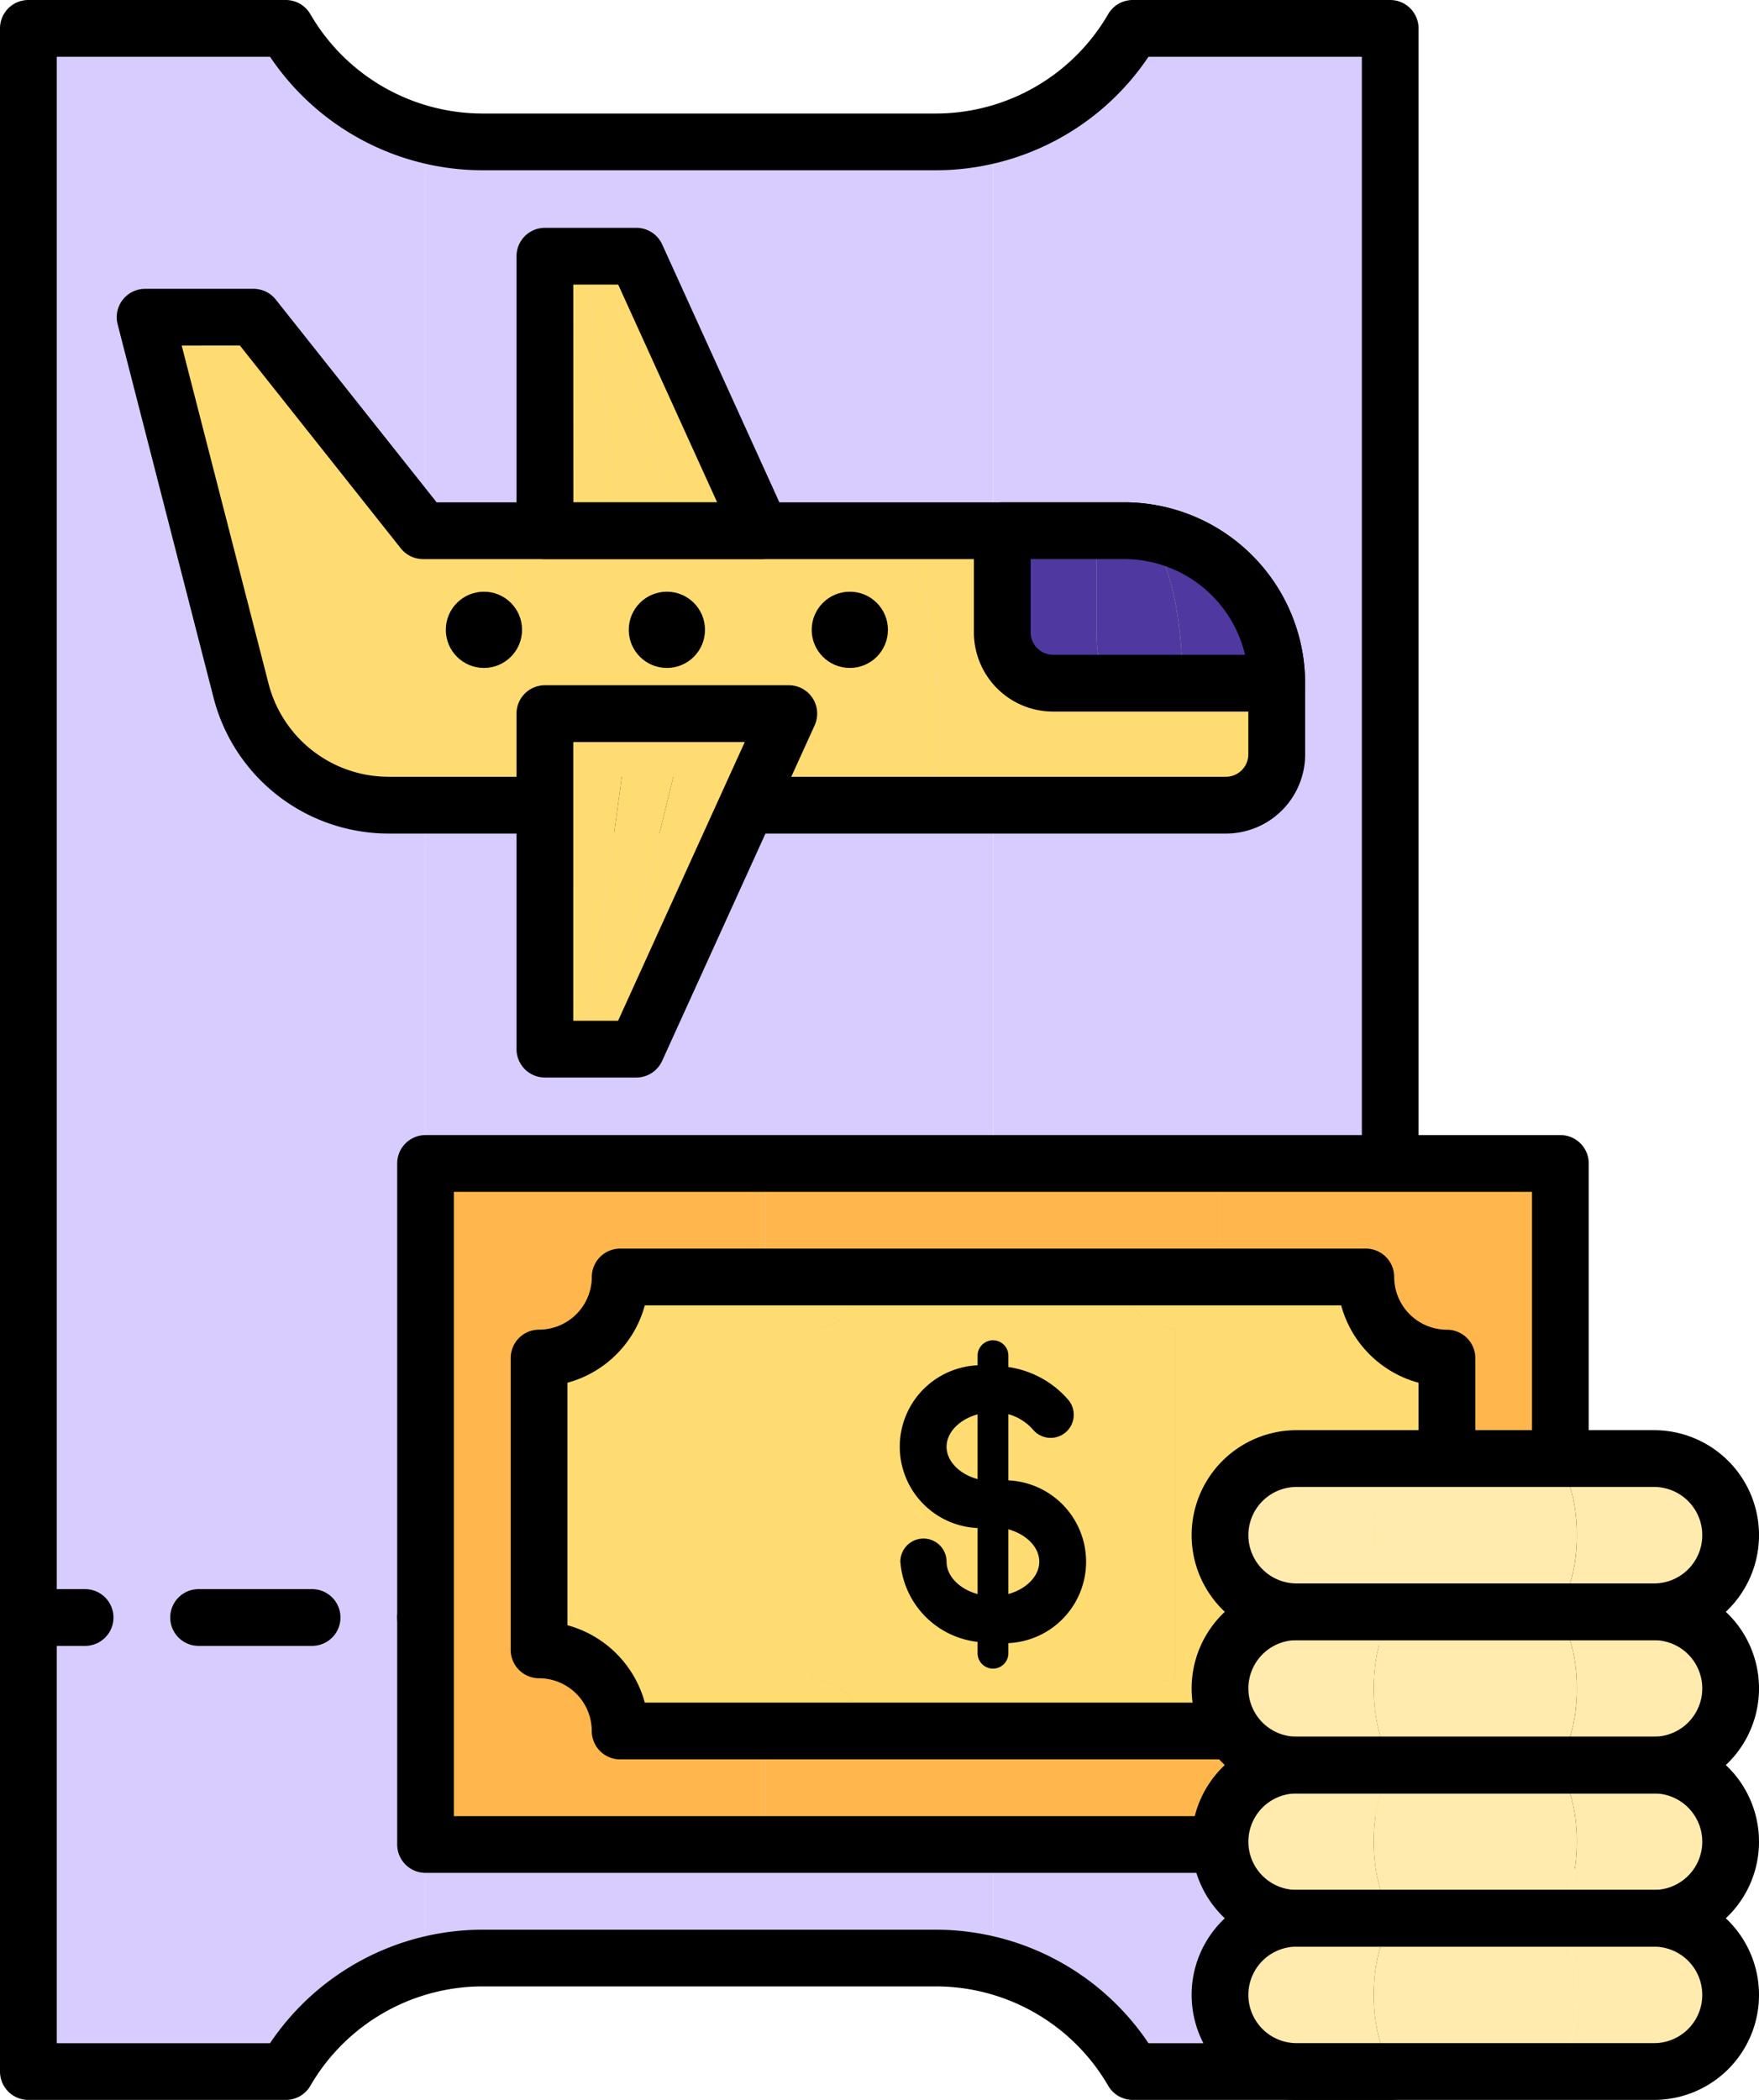 <svg xmlns="http://www.w3.org/2000/svg" width="77.756" height="92.806" viewBox="0 0 77.756 92.806">
  <g id="billete-de-avion" transform="translate(-35 -17)">
    <path id="Trazado_107537" data-name="Trazado 107537" d="M49.379,20H38v90.3H49.379a10.051,10.051,0,0,1,6.18-4.7V24.7A10.05,10.05,0,0,1,49.379,20Z" transform="translate(-1.746 -1.746)" fill="#d8ccff"/>
    <path id="Trazado_107538" data-name="Trazado 107538" d="M146.178,20A10.052,10.052,0,0,1,140,24.7V105.6a10.052,10.052,0,0,1,6.18,4.7h11.379V20Z" transform="translate(-61.104 -1.746)" fill="#d8ccff"/>
    <path id="Trazado_107539" data-name="Trazado 107539" d="M102.576,31.554H82.509A10.036,10.036,0,0,1,80,31.233v80.906a10.036,10.036,0,0,1,2.507-.321h20.066a10.042,10.042,0,0,1,2.508.321V31.233A10.042,10.042,0,0,1,102.576,31.554Z" transform="translate(-26.189 -8.283)" fill="#d8ccff"/>
    <path id="Trazado_107540" data-name="Trazado 107540" d="M38.762,187.51H36.254a1.254,1.254,0,1,1,0-2.508h2.508a1.254,1.254,0,1,1,0,2.508Z" transform="translate(0 -97.77)"/>
    <path id="Trazado_107541" data-name="Trazado 107541" d="M99.4,187.51H94.386a1.254,1.254,0,1,1,0-2.508H99.4a1.254,1.254,0,1,1,0,2.508Zm-10.033,0H84.353a1.254,1.254,0,1,1,0-2.508h5.017a1.254,1.254,0,1,1,0,2.508Zm-10.033,0H74.32a1.254,1.254,0,1,1,0-2.508h5.017a1.254,1.254,0,1,1,0,2.508Zm-10.033,0H64.287a1.254,1.254,0,1,1,0-2.508H69.3a1.254,1.254,0,0,1,0,2.508Zm-10.033,0H54.254a1.254,1.254,0,1,1,0-2.508h5.017a1.254,1.254,0,1,1,0,2.508Z" transform="translate(-10.475 -97.77)"/>
    <path id="Trazado_107542" data-name="Trazado 107542" d="M176.761,187.51h-2.508a1.254,1.254,0,0,1,0-2.508h2.508a1.254,1.254,0,0,1,0,2.508Z" transform="translate(-80.309 -97.77)" fill="#1c2d6b"/>
    <path id="Trazado_107543" data-name="Trazado 107543" d="M96.019,56.322h-3.4V44.27h1.764Z" transform="translate(-33.532 -15.87)" fill="#ffdc72"/>
    <path id="Trazado_107544" data-name="Trazado 107544" d="M105.949,56.322h-3.842L99.16,44.27h1.308Z" transform="translate(-37.338 -15.87)" fill="#ffdc72"/>
    <path id="Trazado_107545" data-name="Trazado 107545" d="M100.757,56.322H98.475L96.84,44.27h.97Z" transform="translate(-35.988 -15.87)" fill="#ffdc72"/>
    <path id="Trazado_107546" data-name="Trazado 107546" d="M67.083,67.037l-.723-7.068H62.626l-7.488-9.435H50.345l4.241,16.5A6.739,6.739,0,0,0,61.113,72.1h8.57c-1.225,0-2.3-2.083-2.6-5.062Z" transform="translate(-8.93 -19.515)" fill="#ffdc72"/>
    <path id="Trazado_107547" data-name="Trazado 107547" d="M138.574,73.1H127.58c1.482,0,2.684,3.017,2.684,6.739v3.145c0,1.24-.4,2.246-.894,2.246h13.7a2.247,2.247,0,0,0,2.247-2.247V79.842A6.74,6.74,0,0,0,138.574,73.1Z" transform="translate(-53.878 -32.65)" fill="#ffdc72"/>
    <path id="Trazado_107548" data-name="Trazado 107548" d="M119.239,102.121h0Z" transform="translate(-43.747 -49.537)" fill="#eee045"/>
    <path id="Trazado_107549" data-name="Trazado 107549" d="M107.611,82.988V79.843c0-3.722-1.2-6.739-2.684-6.739H88.655l.723,7.068c.3,2.979,1.375,5.062,2.6,5.062h14.739C107.211,85.234,107.611,84.228,107.611,82.988Z" transform="translate(-31.225 -32.65)" fill="#ffdc72"/>
    <g id="Grupo_84135" data-name="Grupo 84135" transform="translate(40.161 27.069)">
      <path id="Trazado_107550" data-name="Trazado 107550" d="M96.374,71.607H59.367a7.991,7.991,0,0,1-7.742-6L47.384,49.1A1.254,1.254,0,0,1,48.6,47.533h4.792a1.254,1.254,0,0,1,.982.474l7.111,8.961h30.4a8,8,0,0,1,7.993,7.993v3.145A3.5,3.5,0,0,1,96.374,71.607ZM50.216,50.041l3.838,14.937a5.483,5.483,0,0,0,5.312,4.12H96.374a.994.994,0,0,0,.992-.992V64.962a5.491,5.491,0,0,0-5.485-5.485h-31A1.254,1.254,0,0,1,59.9,59l-7.111-8.961Z" transform="translate(-47.345 -44.837)"/>
      <path id="Trazado_107551" data-name="Trazado 107551" d="M100.43,55.724H90.872a1.254,1.254,0,0,1-1.254-1.254V42.339a1.254,1.254,0,0,1,1.254-1.254h4.043a1.254,1.254,0,0,1,1.142.735l5.514,12.131a1.254,1.254,0,0,1-1.141,1.773Zm-8.3-2.508h6.356l-4.374-9.623H92.126Z" transform="translate(-71.946 -41.085)"/>
      <circle id="Elipse_7470" data-name="Elipse 7470" cx="1.685" cy="1.685" r="1.685" transform="translate(14.546 16.081)"/>
      <circle id="Elipse_7471" data-name="Elipse 7471" cx="1.685" cy="1.685" r="1.685" transform="translate(22.633 16.081)"/>
      <circle id="Elipse_7472" data-name="Elipse 7472" cx="1.685" cy="1.685" r="1.685" transform="translate(30.72 16.081)"/>
    </g>
    <path id="Trazado_107552" data-name="Trazado 107552" d="M145.147,77.6V73.1h-4.165V77.6a2.247,2.247,0,0,0,2.247,2.247h2.622C145.462,79.842,145.147,78.836,145.147,77.6Z" transform="translate(-61.677 -32.65)" fill="#5038a1"/>
    <path id="Trazado_107553" data-name="Trazado 107553" d="M155.491,73.185c1.067.338,1.9,3.211,1.9,6.705h4.165A6.74,6.74,0,0,0,155.491,73.185Z" transform="translate(-70.121 -32.697)" fill="#5038a1"/>
    <path id="Trazado_107554" data-name="Trazado 107554" d="M154.342,73.1h-.463c.227,0,.452.012.674.034A.693.693,0,0,0,154.342,73.1Z" transform="translate(-69.182 -32.65)" fill="#6287c5"/>
    <path id="Trazado_107555" data-name="Trazado 107555" d="M152.845,73.137c-.222-.022-.446-.034-.674-.034h-1.227V77.6c0,1.241.315,2.247.7,2.247h3.1C154.746,76.348,153.912,73.475,152.845,73.137Z" transform="translate(-67.475 -32.65)" fill="#5038a1"/>
    <path id="Trazado_107556" data-name="Trazado 107556" d="M151.366,79.352h-9.885a3.5,3.5,0,0,1-3.5-3.5V71.358a1.254,1.254,0,0,1,1.254-1.254h5.392A8,8,0,0,1,152.62,78.1,1.253,1.253,0,0,1,151.366,79.352ZM140.49,72.612v3.239a.994.994,0,0,0,.992.992h8.485a5.5,5.5,0,0,0-5.341-4.231Z" transform="translate(-59.93 -30.904)"/>
    <path id="Trazado_107557" data-name="Trazado 107557" d="M92.618,92.448v14.827h1.766l2.011-14.827Z" transform="translate(-33.531 -43.907)" fill="#ffdc72"/>
    <path id="Trazado_107558" data-name="Trazado 107558" d="M102.782,92.448l-3.624,14.827h1.309l6.74-14.827Z" transform="translate(-37.337 -43.907)" fill="#ffdc72"/>
    <path id="Trazado_107559" data-name="Trazado 107559" d="M98.853,92.448l-2.011,14.827h.968l3.624-14.827Z" transform="translate(-35.989 -43.907)" fill="#ffdc72"/>
    <path id="Trazado_107560" data-name="Trazado 107560" d="M94.916,106.783H90.873a1.254,1.254,0,0,1-1.254-1.254V90.7a1.254,1.254,0,0,1,1.254-1.254h10.783a1.254,1.254,0,0,1,1.141,1.773l-6.74,14.827A1.253,1.253,0,0,1,94.916,106.783Zm-2.79-2.508h1.982l5.6-12.318H92.127Z" transform="translate(-31.786 -42.162)"/>
    <path id="Trazado_107561" data-name="Trazado 107561" d="M96.452,109.806H85.074a1.254,1.254,0,0,1-1.086-.626,8.811,8.811,0,0,0-7.6-4.391H56.32a8.812,8.812,0,0,0-7.6,4.391,1.253,1.253,0,0,1-1.085.626H36.254A1.254,1.254,0,0,1,35,108.552v-90.3A1.254,1.254,0,0,1,36.254,17H47.633a1.254,1.254,0,0,1,1.086.626,8.811,8.811,0,0,0,7.6,4.391H76.386a8.812,8.812,0,0,0,7.6-4.391A1.253,1.253,0,0,1,85.074,17H96.452a1.254,1.254,0,0,1,1.254,1.254v90.3a1.254,1.254,0,0,1-1.254,1.254ZM85.769,107.3H95.2V19.508H85.769a11.33,11.33,0,0,1-9.383,5.017H56.32a11.33,11.33,0,0,1-9.383-5.017H37.508V107.3h9.429a11.33,11.33,0,0,1,9.383-5.017H76.386A11.33,11.33,0,0,1,85.769,107.3Z"/>
    <path id="Trazado_107562" data-name="Trazado 107562" d="M80,140H95.048v30.1H80Z" transform="translate(-26.187 -71.581)" fill="#ffb74d"/>
    <path id="Trazado_107563" data-name="Trazado 107563" d="M164,140h15.049v30.1H164Z" transform="translate(-75.072 -71.581)" fill="#ffb74d"/>
    <path id="Trazado_107564" data-name="Trazado 107564" d="M116,140h20.066v30.1H116Z" transform="translate(-47.137 -71.581)" fill="#ffb74d"/>
    <path id="Trazado_107565" data-name="Trazado 107565" d="M128.418,169.607H78.253A1.254,1.254,0,0,1,77,168.353v-30.1A1.254,1.254,0,0,1,78.253,137h50.165a1.254,1.254,0,0,1,1.254,1.254v30.1A1.254,1.254,0,0,1,128.418,169.607ZM79.507,167.1h47.657V139.508H79.507Z" transform="translate(-24.442 -69.835)"/>
    <path id="Trazado_107566" data-name="Trazado 107566" d="M104.036,169.8V154.267A2.268,2.268,0,0,0,106.3,152H95.584A3.585,3.585,0,0,1,92,155.585v12.9a3.585,3.585,0,0,1,3.585,3.585H106.3A2.268,2.268,0,0,0,104.036,169.8Z" transform="translate(-33.171 -78.564)" fill="#ffdc72"/>
    <path id="Trazado_107567" data-name="Trazado 107567" d="M164.5,152H153.78a2.268,2.268,0,0,0,2.268,2.267V169.8a2.268,2.268,0,0,0-2.268,2.267H164.5a3.585,3.585,0,0,1,3.585-3.585v-12.9A3.584,3.584,0,0,1,164.5,152Z" transform="translate(-69.125 -78.564)" fill="#ffdc72"/>
    <path id="Trazado_107568" data-name="Trazado 107568" d="M136.85,169.8V154.267A2.268,2.268,0,0,1,134.582,152H123.06a2.268,2.268,0,0,1-2.268,2.267V169.8a2.268,2.268,0,0,1,2.268,2.267h11.522A2.268,2.268,0,0,1,136.85,169.8Z" transform="translate(-49.927 -78.564)" fill="#ffdc72"/>
    <path id="Trazado_107569" data-name="Trazado 107569" d="M126.8,171.574H93.837a1.254,1.254,0,0,1-1.254-1.254,2.333,2.333,0,0,0-2.331-2.331A1.254,1.254,0,0,1,89,166.736v-12.9a1.254,1.254,0,0,1,1.254-1.254,2.334,2.334,0,0,0,2.331-2.331A1.254,1.254,0,0,1,93.837,149H126.8a1.254,1.254,0,0,1,1.254,1.254,2.333,2.333,0,0,0,2.331,2.331,1.254,1.254,0,0,1,1.254,1.254v12.9a1.254,1.254,0,0,1-1.254,1.254,2.334,2.334,0,0,0-2.331,2.331A1.254,1.254,0,0,1,126.8,171.574Zm-31.873-2.508H125.71a4.857,4.857,0,0,1,3.42-3.42V154.928a4.856,4.856,0,0,1-3.42-3.42H94.927a4.857,4.857,0,0,1-3.42,3.42v10.718A4.857,4.857,0,0,1,94.927,169.066Z" transform="translate(-31.424 -76.818)"/>
    <path id="Trazado_107570" data-name="Trazado 107570" d="M134.3,173.624a3.859,3.859,0,0,1-4.091-3.562,1.021,1.021,0,0,1,2.043,0c0,.824.939,1.52,2.049,1.52s2.049-.7,2.049-1.52-.939-1.52-2.049-1.52a3.6,3.6,0,1,1,0-7.125,4.313,4.313,0,0,1,3.337,1.5,1.021,1.021,0,1,1-1.582,1.291,2.257,2.257,0,0,0-1.755-.745c-1.111,0-2.049.7-2.049,1.52s.938,1.52,2.049,1.52a3.6,3.6,0,1,1,0,7.125Z" transform="translate(-55.409 -84.044)"/>
    <path id="Trazado_107571" data-name="Trazado 107571" d="M139.052,173.168a.681.681,0,0,1-.681-.681V159.312a.681.681,0,0,1,1.361,0v13.176A.681.681,0,0,1,139.052,173.168Z" transform="translate(-60.157 -82.423)"/>
    <path id="Trazado_107572" data-name="Trazado 107572" d="M206.662,181.356a3.386,3.386,0,0,0-3.386-3.386,3.386,3.386,0,1,0,0-6.772h-4.759c.744,0,1.347,1.516,1.347,3.386s-.6,3.386-1.347,3.386c.744,0,1.347,1.516,1.347,3.386s-.6,3.386-1.347,3.386c.744,0,1.347,1.516,1.347,3.386s-.6,3.386-1.347,3.386c.744,0,1.347,1.516,1.347,3.386s-.6,3.386-1.347,3.386h4.759a3.386,3.386,0,1,0,0-6.772,3.386,3.386,0,1,0,0-6.772A3.386,3.386,0,0,0,206.662,181.356Z" transform="translate(-95.16 -89.737)" fill="#ffebad"/>
    <path id="Trazado_107573" data-name="Trazado 107573" d="M170.8,194.9c0-1.87.6-3.386,1.347-3.386-.744,0-1.347-1.516-1.347-3.386s.6-3.386,1.347-3.386c-.744,0-1.347-1.516-1.347-3.386s.6-3.386,1.347-3.386c-.744,0-1.347-1.516-1.347-3.386s.6-3.386,1.347-3.386h-4.759a3.386,3.386,0,0,0,0,6.772,3.386,3.386,0,0,0,0,6.772,3.386,3.386,0,1,0,0,6.772,3.386,3.386,0,1,0,0,6.772h4.759C171.4,198.288,170.8,196.771,170.8,194.9Z" transform="translate(-75.072 -89.736)" fill="#ffebad"/>
    <path id="Trazado_107574" data-name="Trazado 107574" d="M189.239,194.9c0-1.87-.6-3.386-1.347-3.386.744,0,1.347-1.516,1.347-3.386s-.6-3.386-1.347-3.386c.744,0,1.347-1.516,1.347-3.386s-.6-3.386-1.347-3.386c.744,0,1.347-1.516,1.347-3.386s-.6-3.386-1.347-3.386h-6.285c-.744,0-1.347,1.516-1.347,3.386s.6,3.386,1.347,3.386c-.744,0-1.347,1.516-1.347,3.386s.6,3.386,1.347,3.386c-.744,0-1.347,1.516-1.347,3.386s.6,3.386,1.347,3.386c-.744,0-1.347,1.516-1.347,3.386s.6,3.386,1.347,3.386h6.285C188.636,198.288,189.239,196.771,189.239,194.9Z" transform="translate(-84.535 -89.736)" fill="#ffebad"/>
    <path id="Trazado_107575" data-name="Trazado 107575" d="M181.442,226.079h-15.8a4.64,4.64,0,0,1,0-9.281h15.8a4.64,4.64,0,0,1,0,9.281Zm-15.8-6.772a2.132,2.132,0,0,0,0,4.264h15.8a2.132,2.132,0,0,0,0-4.264Z" transform="translate(-73.326 -116.274)"/>
    <path id="Trazado_107576" data-name="Trazado 107576" d="M181.442,209.879h-15.8a4.64,4.64,0,0,1,0-9.281h15.8a4.64,4.64,0,0,1,0,9.281Zm-15.8-6.772a2.132,2.132,0,0,0,0,4.264h15.8a2.132,2.132,0,0,0,0-4.264Z" transform="translate(-73.326 -106.846)"/>
    <path id="Trazado_107577" data-name="Trazado 107577" d="M181.442,193.679h-15.8a4.64,4.64,0,0,1,0-9.281h15.8a4.64,4.64,0,0,1,0,9.281Zm-15.8-6.773a2.132,2.132,0,0,0,0,4.264h15.8a2.132,2.132,0,0,0,0-4.264Z" transform="translate(-73.326 -97.418)"/>
    <path id="Trazado_107578" data-name="Trazado 107578" d="M181.442,177.478h-15.8a4.64,4.64,0,0,1,0-9.281h15.8a4.64,4.64,0,0,1,0,9.281Zm-15.8-6.772a2.132,2.132,0,0,0,0,4.264h15.8a2.132,2.132,0,0,0,0-4.264Z" transform="translate(-73.326 -87.99)"/>
  </g>
</svg>
